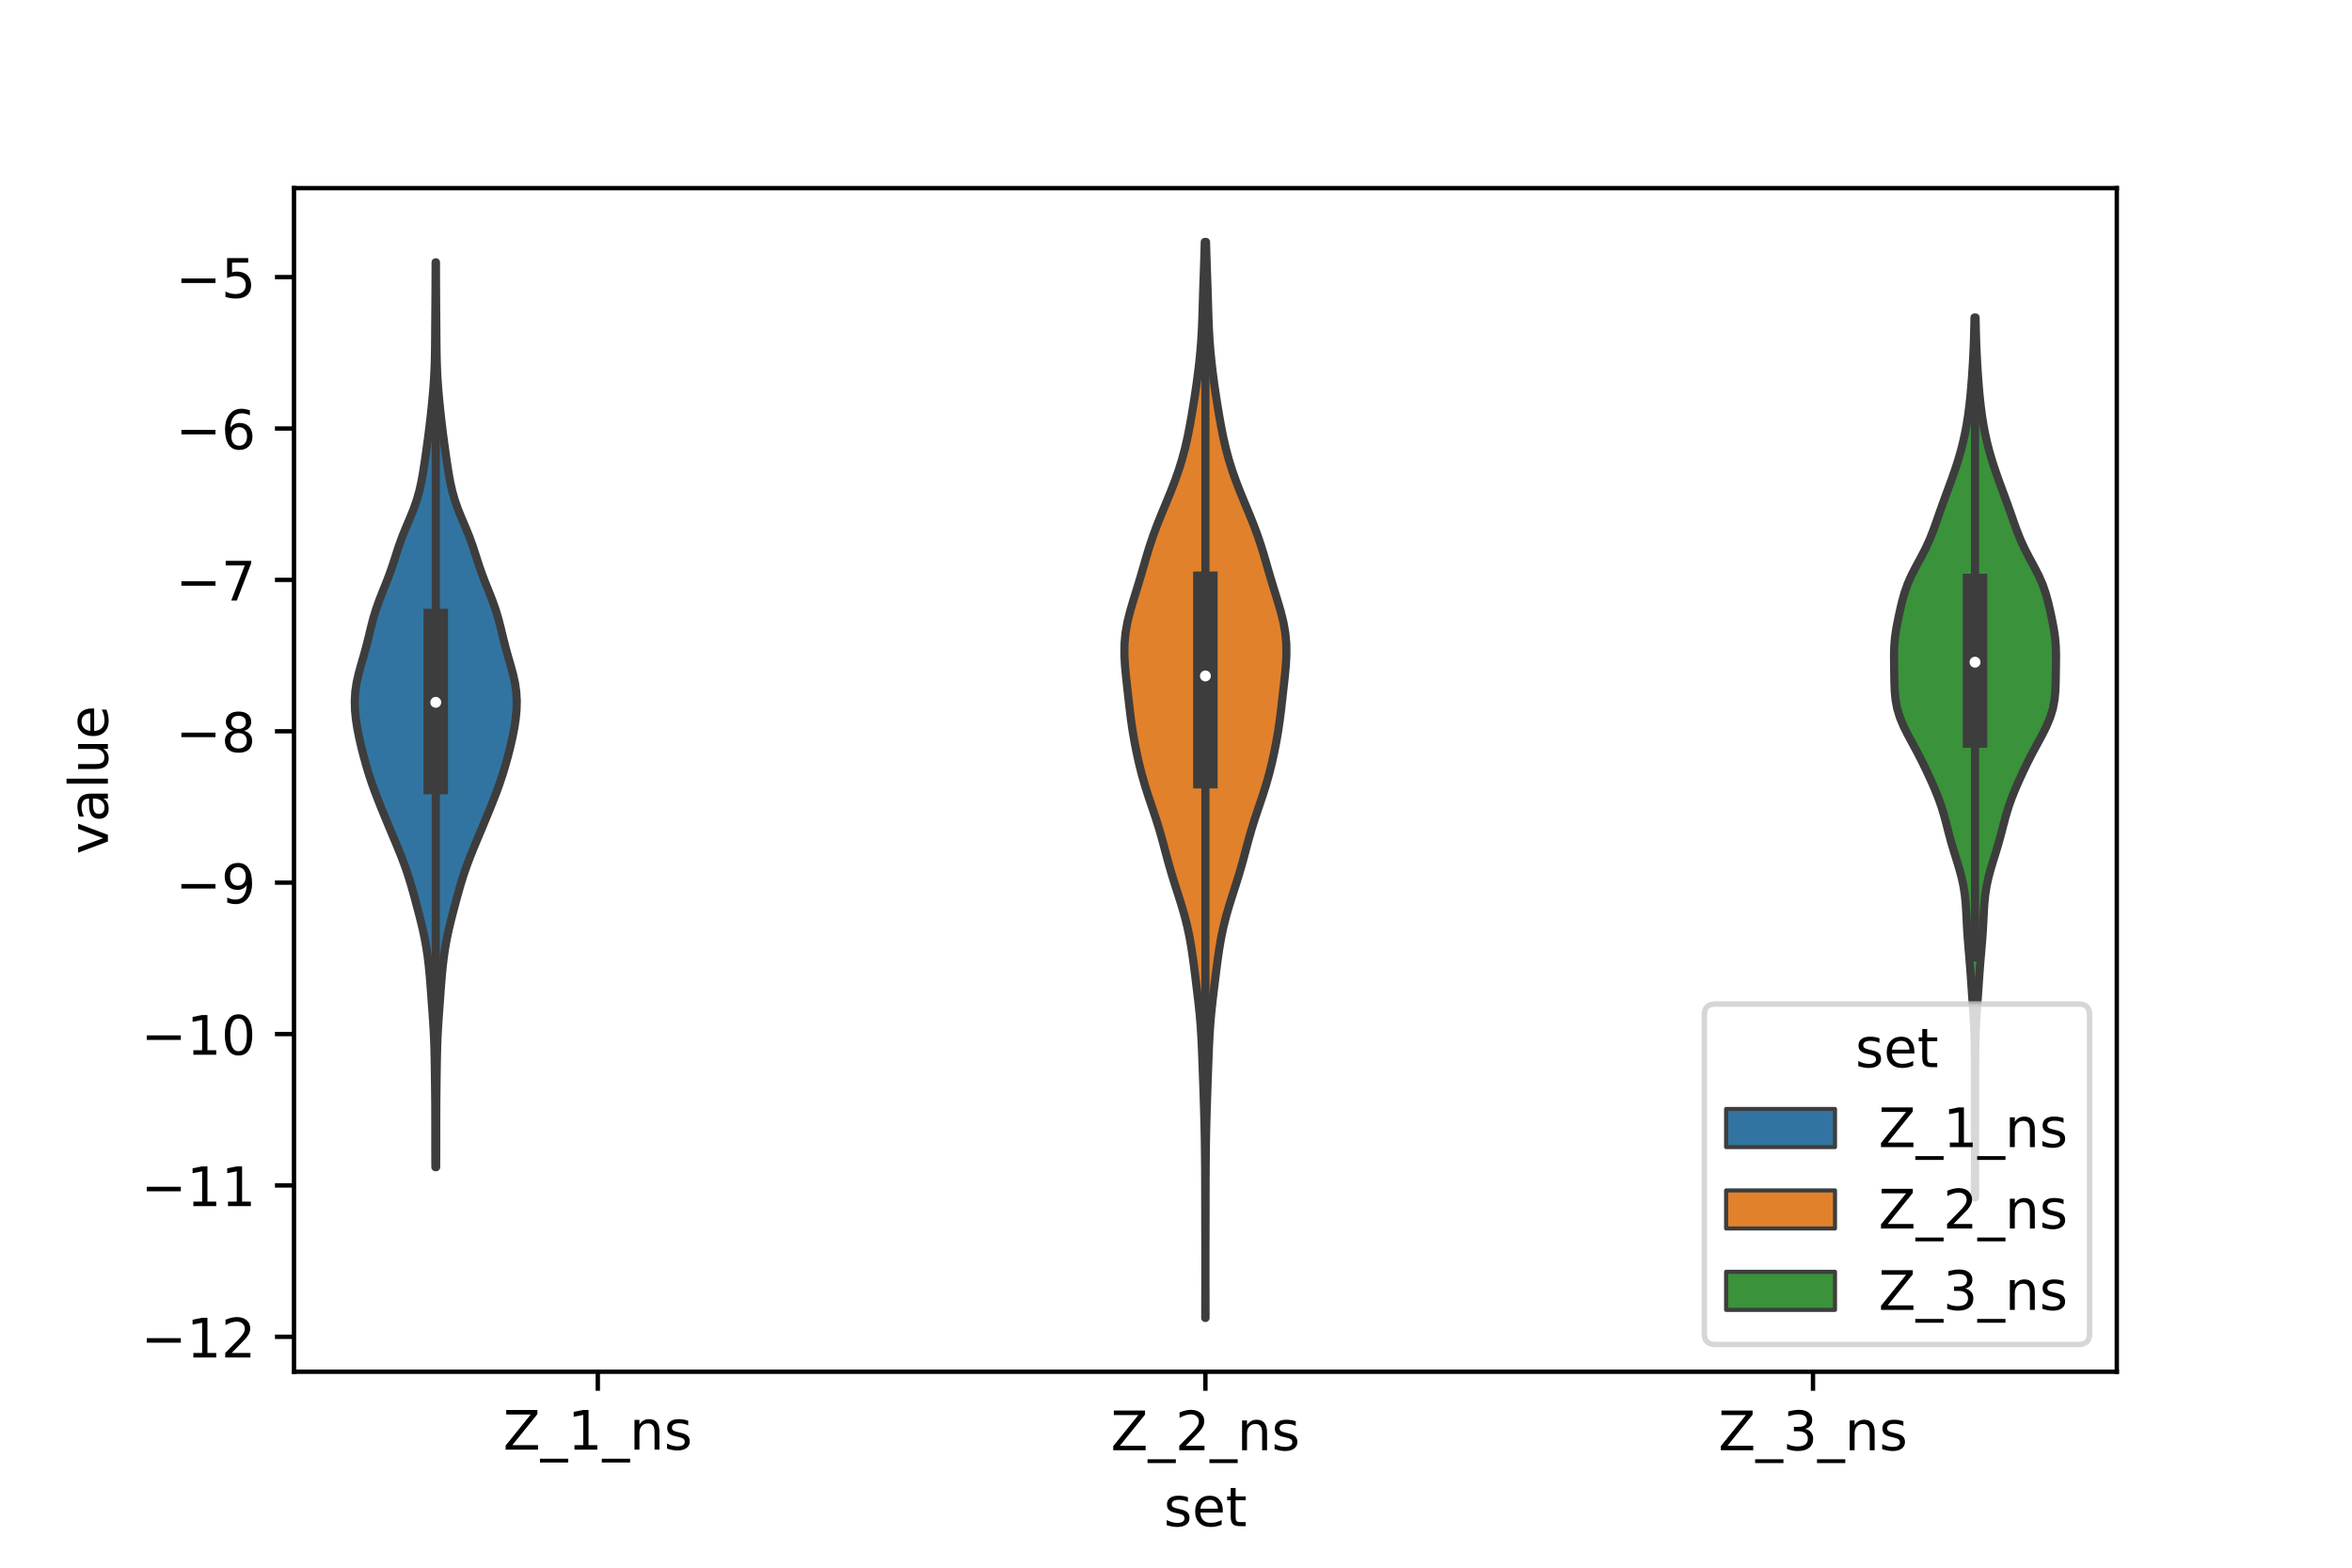 <?xml version="1.0" encoding="utf-8" standalone="no"?>
<!DOCTYPE svg PUBLIC "-//W3C//DTD SVG 1.1//EN"
  "http://www.w3.org/Graphics/SVG/1.1/DTD/svg11.dtd">
<!-- Created with matplotlib (https://matplotlib.org/) -->
<svg height="288pt" version="1.1" viewBox="0 0 432 288" width="432pt" xmlns="http://www.w3.org/2000/svg" xmlns:xlink="http://www.w3.org/1999/xlink">
 <defs>
  <style type="text/css">*{stroke-linecap:butt;stroke-linejoin:round;}</style>
 </defs>
 <g id="figure_1">
  <g id="patch_1">
   <path d="M 0 288 
L 432 288 
L 432 0 
L 0 0 
z
" style="fill:#ffffff;"/>
  </g>
  <g id="axes_1">
   <g id="patch_2">
    <path d="M 54 252 
L 388.8 252 
L 388.8 34.56 
L 54 34.56 
z
" style="fill:#ffffff;"/>
   </g>
   <g id="PolyCollection_1">
    <defs>
     <path d="M 80.108 -73.578 
L 79.972 -73.578 
L 79.962 -75.257 
L 79.957 -76.936 
L 79.955 -78.615 
L 79.955 -80.294 
L 79.953 -81.974 
L 79.95 -83.653 
L 79.942 -85.332 
L 79.927 -87.011 
L 79.908 -88.69 
L 79.885 -90.369 
L 79.86 -92.048 
L 79.831 -93.727 
L 79.791 -95.407 
L 79.732 -97.086 
L 79.65 -98.765 
L 79.546 -100.444 
L 79.428 -102.123 
L 79.306 -103.802 
L 79.185 -105.481 
L 79.06 -107.16 
L 78.923 -108.84 
L 78.76 -110.519 
L 78.56 -112.198 
L 78.313 -113.877 
L 78.012 -115.556 
L 77.656 -117.235 
L 77.254 -118.914 
L 76.822 -120.594 
L 76.377 -122.273 
L 75.92 -123.952 
L 75.44 -125.631 
L 74.918 -127.31 
L 74.341 -128.989 
L 73.707 -130.668 
L 73.029 -132.347 
L 72.328 -134.027 
L 71.622 -135.706 
L 70.923 -137.385 
L 70.233 -139.064 
L 69.558 -140.743 
L 68.908 -142.422 
L 68.299 -144.101 
L 67.743 -145.781 
L 67.236 -147.46 
L 66.773 -149.139 
L 66.346 -150.818 
L 65.961 -152.497 
L 65.631 -154.176 
L 65.372 -155.855 
L 65.207 -157.534 
L 65.16 -159.214 
L 65.254 -160.893 
L 65.498 -162.572 
L 65.875 -164.251 
L 66.338 -165.93 
L 66.825 -167.609 
L 67.286 -169.288 
L 67.706 -170.967 
L 68.109 -172.647 
L 68.543 -174.326 
L 69.049 -176.005 
L 69.642 -177.684 
L 70.3 -179.363 
L 70.977 -181.042 
L 71.617 -182.721 
L 72.195 -184.401 
L 72.731 -186.08 
L 73.278 -187.759 
L 73.89 -189.438 
L 74.574 -191.117 
L 75.289 -192.796 
L 75.969 -194.475 
L 76.556 -196.154 
L 77.031 -197.834 
L 77.402 -199.513 
L 77.703 -201.192 
L 77.963 -202.871 
L 78.206 -204.55 
L 78.44 -206.229 
L 78.664 -207.908 
L 78.876 -209.588 
L 79.072 -211.267 
L 79.254 -212.946 
L 79.42 -214.625 
L 79.568 -216.304 
L 79.693 -217.983 
L 79.788 -219.662 
L 79.853 -221.341 
L 79.893 -223.021 
L 79.915 -224.7 
L 79.929 -226.379 
L 79.94 -228.058 
L 79.953 -229.737 
L 79.967 -231.416 
L 79.98 -233.095 
L 79.991 -234.774 
L 79.999 -236.454 
L 80.005 -238.133 
L 80.009 -239.812 
L 80.071 -239.812 
L 80.071 -239.812 
L 80.075 -238.133 
L 80.081 -236.454 
L 80.089 -234.774 
L 80.1 -233.095 
L 80.113 -231.416 
L 80.127 -229.737 
L 80.14 -228.058 
L 80.151 -226.379 
L 80.165 -224.7 
L 80.187 -223.021 
L 80.227 -221.341 
L 80.292 -219.662 
L 80.387 -217.983 
L 80.512 -216.304 
L 80.66 -214.625 
L 80.826 -212.946 
L 81.008 -211.267 
L 81.204 -209.588 
L 81.416 -207.908 
L 81.64 -206.229 
L 81.874 -204.55 
L 82.117 -202.871 
L 82.377 -201.192 
L 82.678 -199.513 
L 83.049 -197.834 
L 83.524 -196.154 
L 84.111 -194.475 
L 84.791 -192.796 
L 85.506 -191.117 
L 86.19 -189.438 
L 86.802 -187.759 
L 87.349 -186.08 
L 87.885 -184.401 
L 88.463 -182.721 
L 89.103 -181.042 
L 89.78 -179.363 
L 90.438 -177.684 
L 91.031 -176.005 
L 91.537 -174.326 
L 91.971 -172.647 
L 92.374 -170.967 
L 92.794 -169.288 
L 93.255 -167.609 
L 93.742 -165.93 
L 94.205 -164.251 
L 94.582 -162.572 
L 94.826 -160.893 
L 94.92 -159.214 
L 94.873 -157.534 
L 94.708 -155.855 
L 94.449 -154.176 
L 94.119 -152.497 
L 93.734 -150.818 
L 93.307 -149.139 
L 92.844 -147.46 
L 92.337 -145.781 
L 91.781 -144.101 
L 91.172 -142.422 
L 90.522 -140.743 
L 89.847 -139.064 
L 89.157 -137.385 
L 88.458 -135.706 
L 87.752 -134.027 
L 87.051 -132.347 
L 86.373 -130.668 
L 85.739 -128.989 
L 85.162 -127.31 
L 84.64 -125.631 
L 84.16 -123.952 
L 83.703 -122.273 
L 83.258 -120.594 
L 82.826 -118.914 
L 82.424 -117.235 
L 82.068 -115.556 
L 81.767 -113.877 
L 81.52 -112.198 
L 81.32 -110.519 
L 81.157 -108.84 
L 81.02 -107.16 
L 80.895 -105.481 
L 80.774 -103.802 
L 80.652 -102.123 
L 80.534 -100.444 
L 80.43 -98.765 
L 80.348 -97.086 
L 80.289 -95.407 
L 80.249 -93.727 
L 80.22 -92.048 
L 80.195 -90.369 
L 80.172 -88.69 
L 80.153 -87.011 
L 80.138 -85.332 
L 80.13 -83.653 
L 80.127 -81.974 
L 80.125 -80.294 
L 80.125 -78.615 
L 80.123 -76.936 
L 80.118 -75.257 
L 80.108 -73.578 
z
" id="m7e7b534408" style="stroke:#3d3d3d;stroke-width:1.5;"/>
    </defs>
    <g clip-path="url(#pce9da76fb9)">
     <use style="fill:#3274a1;stroke:#3d3d3d;stroke-width:1.5;" x="0" xlink:href="#m7e7b534408" y="288"/>
    </g>
   </g>
   <g id="PolyCollection_2">
    <defs>
     <path d="M 221.425 -45.884 
L 221.375 -45.884 
L 221.377 -47.88 
L 221.381 -49.877 
L 221.386 -51.874 
L 221.39 -53.87 
L 221.391 -55.867 
L 221.389 -57.864 
L 221.385 -59.86 
L 221.379 -61.857 
L 221.375 -63.854 
L 221.371 -65.851 
L 221.369 -67.847 
L 221.366 -69.844 
L 221.36 -71.841 
L 221.348 -73.837 
L 221.33 -75.834 
L 221.305 -77.831 
L 221.27 -79.827 
L 221.224 -81.824 
L 221.169 -83.821 
L 221.106 -85.818 
L 221.039 -87.814 
L 220.969 -89.811 
L 220.897 -91.808 
L 220.822 -93.804 
L 220.74 -95.801 
L 220.64 -97.798 
L 220.508 -99.794 
L 220.336 -101.791 
L 220.125 -103.788 
L 219.889 -105.784 
L 219.643 -107.781 
L 219.394 -109.778 
L 219.135 -111.775 
L 218.845 -113.771 
L 218.5 -115.768 
L 218.079 -117.765 
L 217.574 -119.761 
L 216.994 -121.758 
L 216.365 -123.755 
L 215.724 -125.751 
L 215.108 -127.748 
L 214.538 -129.745 
L 214.004 -131.741 
L 213.471 -133.738 
L 212.899 -135.735 
L 212.27 -137.732 
L 211.598 -139.728 
L 210.923 -141.725 
L 210.289 -143.722 
L 209.72 -145.718 
L 209.218 -147.715 
L 208.774 -149.712 
L 208.379 -151.708 
L 208.036 -153.705 
L 207.743 -155.702 
L 207.492 -157.699 
L 207.264 -159.695 
L 207.04 -161.692 
L 206.82 -163.689 
L 206.631 -165.685 
L 206.52 -167.682 
L 206.537 -169.679 
L 206.719 -171.675 
L 207.07 -173.672 
L 207.567 -175.669 
L 208.154 -177.665 
L 208.773 -179.662 
L 209.379 -181.659 
L 209.962 -183.656 
L 210.54 -185.652 
L 211.149 -187.649 
L 211.82 -189.646 
L 212.564 -191.642 
L 213.368 -193.639 
L 214.198 -195.636 
L 215.017 -197.632 
L 215.79 -199.629 
L 216.494 -201.626 
L 217.115 -203.622 
L 217.651 -205.619 
L 218.11 -207.616 
L 218.507 -209.613 
L 218.863 -211.609 
L 219.193 -213.606 
L 219.503 -215.603 
L 219.793 -217.599 
L 220.058 -219.596 
L 220.292 -221.593 
L 220.489 -223.589 
L 220.644 -225.586 
L 220.758 -227.583 
L 220.84 -229.58 
L 220.903 -231.576 
L 220.962 -233.573 
L 221.026 -235.57 
L 221.096 -237.566 
L 221.166 -239.563 
L 221.23 -241.56 
L 221.285 -243.556 
L 221.515 -243.556 
L 221.515 -243.556 
L 221.57 -241.56 
L 221.634 -239.563 
L 221.704 -237.566 
L 221.774 -235.57 
L 221.838 -233.573 
L 221.897 -231.576 
L 221.96 -229.58 
L 222.042 -227.583 
L 222.156 -225.586 
L 222.311 -223.589 
L 222.508 -221.593 
L 222.742 -219.596 
L 223.007 -217.599 
L 223.297 -215.603 
L 223.607 -213.606 
L 223.937 -211.609 
L 224.293 -209.613 
L 224.69 -207.616 
L 225.149 -205.619 
L 225.685 -203.622 
L 226.306 -201.626 
L 227.01 -199.629 
L 227.783 -197.632 
L 228.602 -195.636 
L 229.432 -193.639 
L 230.236 -191.642 
L 230.98 -189.646 
L 231.651 -187.649 
L 232.26 -185.652 
L 232.838 -183.656 
L 233.421 -181.659 
L 234.027 -179.662 
L 234.646 -177.665 
L 235.233 -175.669 
L 235.73 -173.672 
L 236.081 -171.675 
L 236.263 -169.679 
L 236.28 -167.682 
L 236.169 -165.685 
L 235.98 -163.689 
L 235.76 -161.692 
L 235.536 -159.695 
L 235.308 -157.699 
L 235.057 -155.702 
L 234.764 -153.705 
L 234.421 -151.708 
L 234.026 -149.712 
L 233.582 -147.715 
L 233.08 -145.718 
L 232.511 -143.722 
L 231.877 -141.725 
L 231.202 -139.728 
L 230.53 -137.732 
L 229.901 -135.735 
L 229.329 -133.738 
L 228.796 -131.741 
L 228.262 -129.745 
L 227.692 -127.748 
L 227.076 -125.751 
L 226.435 -123.755 
L 225.806 -121.758 
L 225.226 -119.761 
L 224.721 -117.765 
L 224.3 -115.768 
L 223.955 -113.771 
L 223.665 -111.775 
L 223.406 -109.778 
L 223.157 -107.781 
L 222.911 -105.784 
L 222.675 -103.788 
L 222.464 -101.791 
L 222.292 -99.794 
L 222.16 -97.798 
L 222.06 -95.801 
L 221.978 -93.804 
L 221.903 -91.808 
L 221.831 -89.811 
L 221.761 -87.814 
L 221.694 -85.818 
L 221.631 -83.821 
L 221.576 -81.824 
L 221.53 -79.827 
L 221.495 -77.831 
L 221.47 -75.834 
L 221.452 -73.837 
L 221.44 -71.841 
L 221.434 -69.844 
L 221.431 -67.847 
L 221.429 -65.851 
L 221.425 -63.854 
L 221.421 -61.857 
L 221.415 -59.86 
L 221.411 -57.864 
L 221.409 -55.867 
L 221.41 -53.87 
L 221.414 -51.874 
L 221.419 -49.877 
L 221.423 -47.88 
L 221.425 -45.884 
z
" id="m6a7b4be0da" style="stroke:#3d3d3d;stroke-width:1.5;"/>
    </defs>
    <g clip-path="url(#pce9da76fb9)">
     <use style="fill:#e1812c;stroke:#3d3d3d;stroke-width:1.5;" x="0" xlink:href="#m6a7b4be0da" y="288"/>
    </g>
   </g>
   <g id="PolyCollection_3">
    <defs>
     <path d="M 362.785 -68.017 
L 362.735 -68.017 
L 362.737 -69.65 
L 362.742 -71.283 
L 362.747 -72.916 
L 362.751 -74.549 
L 362.752 -76.182 
L 362.751 -77.814 
L 362.747 -79.447 
L 362.741 -81.08 
L 362.736 -82.713 
L 362.733 -84.346 
L 362.731 -85.979 
L 362.731 -87.612 
L 362.731 -89.245 
L 362.73 -90.878 
L 362.727 -92.51 
L 362.72 -94.143 
L 362.705 -95.776 
L 362.673 -97.409 
L 362.617 -99.042 
L 362.533 -100.675 
L 362.427 -102.308 
L 362.31 -103.941 
L 362.193 -105.574 
L 362.081 -107.206 
L 361.969 -108.839 
L 361.848 -110.472 
L 361.714 -112.105 
L 361.574 -113.738 
L 361.44 -115.371 
L 361.326 -117.004 
L 361.236 -118.637 
L 361.156 -120.27 
L 361.055 -121.902 
L 360.896 -123.535 
L 360.647 -125.168 
L 360.296 -126.801 
L 359.856 -128.434 
L 359.359 -130.067 
L 358.851 -131.7 
L 358.369 -133.333 
L 357.927 -134.966 
L 357.508 -136.598 
L 357.07 -138.231 
L 356.571 -139.864 
L 355.988 -141.497 
L 355.327 -143.13 
L 354.61 -144.763 
L 353.855 -146.396 
L 353.064 -148.029 
L 352.228 -149.662 
L 351.349 -151.294 
L 350.466 -152.927 
L 349.647 -154.56 
L 348.964 -156.193 
L 348.467 -157.826 
L 348.16 -159.459 
L 348.007 -161.092 
L 347.946 -162.725 
L 347.919 -164.358 
L 347.894 -165.99 
L 347.88 -167.623 
L 347.922 -169.256 
L 348.06 -170.889 
L 348.3 -172.522 
L 348.613 -174.155 
L 348.963 -175.788 
L 349.345 -177.421 
L 349.797 -179.054 
L 350.369 -180.686 
L 351.091 -182.319 
L 351.933 -183.952 
L 352.82 -185.585 
L 353.664 -187.218 
L 354.413 -188.851 
L 355.063 -190.484 
L 355.651 -192.117 
L 356.221 -193.75 
L 356.801 -195.382 
L 357.397 -197.015 
L 358.001 -198.648 
L 358.594 -200.281 
L 359.159 -201.914 
L 359.682 -203.547 
L 360.154 -205.18 
L 360.571 -206.813 
L 360.932 -208.446 
L 361.237 -210.078 
L 361.493 -211.711 
L 361.705 -213.344 
L 361.883 -214.977 
L 362.035 -216.61 
L 362.165 -218.243 
L 362.279 -219.876 
L 362.378 -221.509 
L 362.463 -223.142 
L 362.532 -224.774 
L 362.586 -226.407 
L 362.628 -228.04 
L 362.661 -229.673 
L 362.859 -229.673 
L 362.859 -229.673 
L 362.892 -228.04 
L 362.934 -226.407 
L 362.988 -224.774 
L 363.057 -223.142 
L 363.142 -221.509 
L 363.241 -219.876 
L 363.355 -218.243 
L 363.485 -216.61 
L 363.637 -214.977 
L 363.815 -213.344 
L 364.027 -211.711 
L 364.283 -210.078 
L 364.588 -208.446 
L 364.949 -206.813 
L 365.366 -205.18 
L 365.838 -203.547 
L 366.361 -201.914 
L 366.926 -200.281 
L 367.519 -198.648 
L 368.123 -197.015 
L 368.719 -195.382 
L 369.299 -193.75 
L 369.869 -192.117 
L 370.457 -190.484 
L 371.107 -188.851 
L 371.856 -187.218 
L 372.7 -185.585 
L 373.587 -183.952 
L 374.429 -182.319 
L 375.151 -180.686 
L 375.723 -179.054 
L 376.175 -177.421 
L 376.557 -175.788 
L 376.907 -174.155 
L 377.22 -172.522 
L 377.46 -170.889 
L 377.598 -169.256 
L 377.64 -167.623 
L 377.626 -165.99 
L 377.601 -164.358 
L 377.574 -162.725 
L 377.513 -161.092 
L 377.36 -159.459 
L 377.053 -157.826 
L 376.556 -156.193 
L 375.873 -154.56 
L 375.054 -152.927 
L 374.171 -151.294 
L 373.292 -149.662 
L 372.456 -148.029 
L 371.665 -146.396 
L 370.91 -144.763 
L 370.193 -143.13 
L 369.532 -141.497 
L 368.949 -139.864 
L 368.45 -138.231 
L 368.012 -136.598 
L 367.593 -134.966 
L 367.151 -133.333 
L 366.669 -131.7 
L 366.161 -130.067 
L 365.664 -128.434 
L 365.224 -126.801 
L 364.873 -125.168 
L 364.624 -123.535 
L 364.465 -121.902 
L 364.364 -120.27 
L 364.284 -118.637 
L 364.194 -117.004 
L 364.08 -115.371 
L 363.946 -113.738 
L 363.806 -112.105 
L 363.672 -110.472 
L 363.551 -108.839 
L 363.439 -107.206 
L 363.327 -105.574 
L 363.21 -103.941 
L 363.093 -102.308 
L 362.987 -100.675 
L 362.903 -99.042 
L 362.847 -97.409 
L 362.815 -95.776 
L 362.8 -94.143 
L 362.793 -92.51 
L 362.79 -90.878 
L 362.789 -89.245 
L 362.789 -87.612 
L 362.789 -85.979 
L 362.787 -84.346 
L 362.784 -82.713 
L 362.779 -81.08 
L 362.773 -79.447 
L 362.769 -77.814 
L 362.768 -76.182 
L 362.769 -74.549 
L 362.773 -72.916 
L 362.778 -71.283 
L 362.783 -69.65 
L 362.785 -68.017 
z
" id="ma0fbad5ade" style="stroke:#3d3d3d;stroke-width:1.5;"/>
    </defs>
    <g clip-path="url(#pce9da76fb9)">
     <use style="fill:#3a923a;stroke:#3d3d3d;stroke-width:1.5;" x="0" xlink:href="#ma0fbad5ade" y="288"/>
    </g>
   </g>
   <g id="patch_3">
    <path clip-path="url(#pce9da76fb9)" d="M 109.8 -88.144 
L 109.8 -88.144 
L 109.8 -88.144 
L 109.8 -88.144 
z
" style="fill:#3274a1;stroke:#3d3d3d;stroke-linejoin:miter;stroke-width:0.75;"/>
   </g>
   <g id="patch_4">
    <path clip-path="url(#pce9da76fb9)" d="M 109.8 -88.144 
L 109.8 -88.144 
L 109.8 -88.144 
L 109.8 -88.144 
z
" style="fill:#e1812c;stroke:#3d3d3d;stroke-linejoin:miter;stroke-width:0.75;"/>
   </g>
   <g id="patch_5">
    <path clip-path="url(#pce9da76fb9)" d="M 109.8 -88.144 
L 109.8 -88.144 
L 109.8 -88.144 
L 109.8 -88.144 
z
" style="fill:#3a923a;stroke:#3d3d3d;stroke-linejoin:miter;stroke-width:0.75;"/>
   </g>
   <g id="matplotlib.axis_1">
    <g id="xtick_1">
     <g id="line2d_1">
      <defs>
       <path d="M 0 0 
L 0 3.5 
" id="m4c7d063237" style="stroke:#000000;stroke-width:0.8;"/>
      </defs>
      <g>
       <use style="stroke:#000000;stroke-width:0.8;" x="109.8" xlink:href="#m4c7d063237" y="252"/>
      </g>
     </g>
     <g id="text_1">
      <!-- Z_1_ns -->
      <g transform="translate(92.42 266.32)scale(0.1 -0.1)">
       <defs>
        <path d="M 5.609 72.906 
L 62.891 72.906 
L 62.891 65.375 
L 16.797 8.297 
L 64.016 8.297 
L 64.016 0 
L 4.5 0 
L 4.5 7.516 
L 50.594 64.594 
L 5.609 64.594 
z
" id="DejaVuSans-90"/>
        <path d="M 50.984 -16.609 
L 50.984 -23.578 
L -0.984 -23.578 
L -0.984 -16.609 
z
" id="DejaVuSans-95"/>
        <path d="M 12.406 8.297 
L 28.516 8.297 
L 28.516 63.922 
L 10.984 60.406 
L 10.984 69.391 
L 28.422 72.906 
L 38.281 72.906 
L 38.281 8.297 
L 54.391 8.297 
L 54.391 0 
L 12.406 0 
z
" id="DejaVuSans-49"/>
        <path d="M 54.891 33.016 
L 54.891 0 
L 45.906 0 
L 45.906 32.719 
Q 45.906 40.484 42.875 44.328 
Q 39.844 48.188 33.797 48.188 
Q 26.516 48.188 22.312 43.547 
Q 18.109 38.922 18.109 30.906 
L 18.109 0 
L 9.078 0 
L 9.078 54.688 
L 18.109 54.688 
L 18.109 46.188 
Q 21.344 51.125 25.703 53.562 
Q 30.078 56 35.797 56 
Q 45.219 56 50.047 50.172 
Q 54.891 44.344 54.891 33.016 
z
" id="DejaVuSans-110"/>
        <path d="M 44.281 53.078 
L 44.281 44.578 
Q 40.484 46.531 36.375 47.5 
Q 32.281 48.484 27.875 48.484 
Q 21.188 48.484 17.844 46.438 
Q 14.5 44.391 14.5 40.281 
Q 14.5 37.156 16.891 35.375 
Q 19.281 33.594 26.516 31.984 
L 29.594 31.297 
Q 39.156 29.25 43.188 25.516 
Q 47.219 21.781 47.219 15.094 
Q 47.219 7.469 41.188 3.016 
Q 35.156 -1.422 24.609 -1.422 
Q 20.219 -1.422 15.453 -0.562 
Q 10.688 0.297 5.422 2 
L 5.422 11.281 
Q 10.406 8.688 15.234 7.391 
Q 20.062 6.109 24.812 6.109 
Q 31.156 6.109 34.562 8.281 
Q 37.984 10.453 37.984 14.406 
Q 37.984 18.062 35.516 20.016 
Q 33.062 21.969 24.703 23.781 
L 21.578 24.516 
Q 13.234 26.266 9.516 29.906 
Q 5.812 33.547 5.812 39.891 
Q 5.812 47.609 11.281 51.797 
Q 16.75 56 26.812 56 
Q 31.781 56 36.172 55.266 
Q 40.578 54.547 44.281 53.078 
z
" id="DejaVuSans-115"/>
       </defs>
       <use xlink:href="#DejaVuSans-90"/>
       <use x="68.506" xlink:href="#DejaVuSans-95"/>
       <use x="118.506" xlink:href="#DejaVuSans-49"/>
       <use x="182.129" xlink:href="#DejaVuSans-95"/>
       <use x="232.129" xlink:href="#DejaVuSans-110"/>
       <use x="295.508" xlink:href="#DejaVuSans-115"/>
      </g>
     </g>
    </g>
    <g id="xtick_2">
     <g id="line2d_2">
      <g>
       <use style="stroke:#000000;stroke-width:0.8;" x="221.4" xlink:href="#m4c7d063237" y="252"/>
      </g>
     </g>
     <g id="text_2">
      <!-- Z_2_ns -->
      <g transform="translate(204.02 266.422)scale(0.1 -0.1)">
       <defs>
        <path d="M 19.188 8.297 
L 53.609 8.297 
L 53.609 0 
L 7.328 0 
L 7.328 8.297 
Q 12.938 14.109 22.625 23.891 
Q 32.328 33.688 34.812 36.531 
Q 39.547 41.844 41.422 45.531 
Q 43.312 49.219 43.312 52.781 
Q 43.312 58.594 39.234 62.25 
Q 35.156 65.922 28.609 65.922 
Q 23.969 65.922 18.812 64.312 
Q 13.672 62.703 7.812 59.422 
L 7.812 69.391 
Q 13.766 71.781 18.938 73 
Q 24.125 74.219 28.422 74.219 
Q 39.75 74.219 46.484 68.547 
Q 53.219 62.891 53.219 53.422 
Q 53.219 48.922 51.531 44.891 
Q 49.859 40.875 45.406 35.406 
Q 44.188 33.984 37.641 27.219 
Q 31.109 20.453 19.188 8.297 
z
" id="DejaVuSans-50"/>
       </defs>
       <use xlink:href="#DejaVuSans-90"/>
       <use x="68.506" xlink:href="#DejaVuSans-95"/>
       <use x="118.506" xlink:href="#DejaVuSans-50"/>
       <use x="182.129" xlink:href="#DejaVuSans-95"/>
       <use x="232.129" xlink:href="#DejaVuSans-110"/>
       <use x="295.508" xlink:href="#DejaVuSans-115"/>
      </g>
     </g>
    </g>
    <g id="xtick_3">
     <g id="line2d_3">
      <g>
       <use style="stroke:#000000;stroke-width:0.8;" x="333" xlink:href="#m4c7d063237" y="252"/>
      </g>
     </g>
     <g id="text_3">
      <!-- Z_3_ns -->
      <g transform="translate(315.62 266.422)scale(0.1 -0.1)">
       <defs>
        <path d="M 40.578 39.312 
Q 47.656 37.797 51.625 33 
Q 55.609 28.219 55.609 21.188 
Q 55.609 10.406 48.188 4.484 
Q 40.766 -1.422 27.094 -1.422 
Q 22.516 -1.422 17.656 -0.516 
Q 12.797 0.391 7.625 2.203 
L 7.625 11.719 
Q 11.719 9.328 16.594 8.109 
Q 21.484 6.891 26.812 6.891 
Q 36.078 6.891 40.938 10.547 
Q 45.797 14.203 45.797 21.188 
Q 45.797 27.641 41.281 31.266 
Q 36.766 34.906 28.719 34.906 
L 20.219 34.906 
L 20.219 43.016 
L 29.109 43.016 
Q 36.375 43.016 40.234 45.922 
Q 44.094 48.828 44.094 54.297 
Q 44.094 59.906 40.109 62.906 
Q 36.141 65.922 28.719 65.922 
Q 24.656 65.922 20.016 65.031 
Q 15.375 64.156 9.812 62.312 
L 9.812 71.094 
Q 15.438 72.656 20.344 73.438 
Q 25.25 74.219 29.594 74.219 
Q 40.828 74.219 47.359 69.109 
Q 53.906 64.016 53.906 55.328 
Q 53.906 49.266 50.438 45.094 
Q 46.969 40.922 40.578 39.312 
z
" id="DejaVuSans-51"/>
       </defs>
       <use xlink:href="#DejaVuSans-90"/>
       <use x="68.506" xlink:href="#DejaVuSans-95"/>
       <use x="118.506" xlink:href="#DejaVuSans-51"/>
       <use x="182.129" xlink:href="#DejaVuSans-95"/>
       <use x="232.129" xlink:href="#DejaVuSans-110"/>
       <use x="295.508" xlink:href="#DejaVuSans-115"/>
      </g>
     </g>
    </g>
    <g id="text_4">
     <!-- set -->
     <g transform="translate(213.759 280.378)scale(0.1 -0.1)">
      <defs>
       <path d="M 56.203 29.594 
L 56.203 25.203 
L 14.891 25.203 
Q 15.484 15.922 20.484 11.062 
Q 25.484 6.203 34.422 6.203 
Q 39.594 6.203 44.453 7.469 
Q 49.312 8.734 54.109 11.281 
L 54.109 2.781 
Q 49.266 0.734 44.188 -0.344 
Q 39.109 -1.422 33.891 -1.422 
Q 20.797 -1.422 13.156 6.188 
Q 5.516 13.812 5.516 26.812 
Q 5.516 40.234 12.766 48.109 
Q 20.016 56 32.328 56 
Q 43.359 56 49.781 48.891 
Q 56.203 41.797 56.203 29.594 
z
M 47.219 32.234 
Q 47.125 39.594 43.094 43.984 
Q 39.062 48.391 32.422 48.391 
Q 24.906 48.391 20.391 44.141 
Q 15.875 39.891 15.188 32.172 
z
" id="DejaVuSans-101"/>
       <path d="M 18.312 70.219 
L 18.312 54.688 
L 36.812 54.688 
L 36.812 47.703 
L 18.312 47.703 
L 18.312 18.016 
Q 18.312 11.328 20.141 9.422 
Q 21.969 7.516 27.594 7.516 
L 36.812 7.516 
L 36.812 0 
L 27.594 0 
Q 17.188 0 13.234 3.875 
Q 9.281 7.766 9.281 18.016 
L 9.281 47.703 
L 2.688 47.703 
L 2.688 54.688 
L 9.281 54.688 
L 9.281 70.219 
z
" id="DejaVuSans-116"/>
      </defs>
      <use xlink:href="#DejaVuSans-115"/>
      <use x="52.1" xlink:href="#DejaVuSans-101"/>
      <use x="113.623" xlink:href="#DejaVuSans-116"/>
     </g>
    </g>
   </g>
   <g id="matplotlib.axis_2">
    <g id="ytick_1">
     <g id="line2d_4">
      <defs>
       <path d="M 0 0 
L -3.5 0 
" id="m3d9c5044e8" style="stroke:#000000;stroke-width:0.8;"/>
      </defs>
      <g>
       <use style="stroke:#000000;stroke-width:0.8;" x="54" xlink:href="#m3d9c5044e8" y="245.585"/>
      </g>
     </g>
     <g id="text_5">
      <!-- −12 -->
      <g transform="translate(25.895 249.384)scale(0.1 -0.1)">
       <defs>
        <path d="M 10.594 35.5 
L 73.188 35.5 
L 73.188 27.203 
L 10.594 27.203 
z
" id="DejaVuSans-8722"/>
       </defs>
       <use xlink:href="#DejaVuSans-8722"/>
       <use x="83.789" xlink:href="#DejaVuSans-49"/>
       <use x="147.412" xlink:href="#DejaVuSans-50"/>
      </g>
     </g>
    </g>
    <g id="ytick_2">
     <g id="line2d_5">
      <g>
       <use style="stroke:#000000;stroke-width:0.8;" x="54" xlink:href="#m3d9c5044e8" y="217.774"/>
      </g>
     </g>
     <g id="text_6">
      <!-- −11 -->
      <g transform="translate(25.895 221.573)scale(0.1 -0.1)">
       <use xlink:href="#DejaVuSans-8722"/>
       <use x="83.789" xlink:href="#DejaVuSans-49"/>
       <use x="147.412" xlink:href="#DejaVuSans-49"/>
      </g>
     </g>
    </g>
    <g id="ytick_3">
     <g id="line2d_6">
      <g>
       <use style="stroke:#000000;stroke-width:0.8;" x="54" xlink:href="#m3d9c5044e8" y="189.963"/>
      </g>
     </g>
     <g id="text_7">
      <!-- −10 -->
      <g transform="translate(25.895 193.762)scale(0.1 -0.1)">
       <defs>
        <path d="M 31.781 66.406 
Q 24.172 66.406 20.328 58.906 
Q 16.5 51.422 16.5 36.375 
Q 16.5 21.391 20.328 13.891 
Q 24.172 6.391 31.781 6.391 
Q 39.453 6.391 43.281 13.891 
Q 47.125 21.391 47.125 36.375 
Q 47.125 51.422 43.281 58.906 
Q 39.453 66.406 31.781 66.406 
z
M 31.781 74.219 
Q 44.047 74.219 50.516 64.516 
Q 56.984 54.828 56.984 36.375 
Q 56.984 17.969 50.516 8.266 
Q 44.047 -1.422 31.781 -1.422 
Q 19.531 -1.422 13.062 8.266 
Q 6.594 17.969 6.594 36.375 
Q 6.594 54.828 13.062 64.516 
Q 19.531 74.219 31.781 74.219 
z
" id="DejaVuSans-48"/>
       </defs>
       <use xlink:href="#DejaVuSans-8722"/>
       <use x="83.789" xlink:href="#DejaVuSans-49"/>
       <use x="147.412" xlink:href="#DejaVuSans-48"/>
      </g>
     </g>
    </g>
    <g id="ytick_4">
     <g id="line2d_7">
      <g>
       <use style="stroke:#000000;stroke-width:0.8;" x="54" xlink:href="#m3d9c5044e8" y="162.152"/>
      </g>
     </g>
     <g id="text_8">
      <!-- −9 -->
      <g transform="translate(32.258 165.952)scale(0.1 -0.1)">
       <defs>
        <path d="M 10.984 1.516 
L 10.984 10.5 
Q 14.703 8.734 18.5 7.812 
Q 22.312 6.891 25.984 6.891 
Q 35.75 6.891 40.891 13.453 
Q 46.047 20.016 46.781 33.406 
Q 43.953 29.203 39.594 26.953 
Q 35.25 24.703 29.984 24.703 
Q 19.047 24.703 12.672 31.312 
Q 6.297 37.938 6.297 49.422 
Q 6.297 60.641 12.938 67.422 
Q 19.578 74.219 30.609 74.219 
Q 43.266 74.219 49.922 64.516 
Q 56.594 54.828 56.594 36.375 
Q 56.594 19.141 48.406 8.859 
Q 40.234 -1.422 26.422 -1.422 
Q 22.703 -1.422 18.891 -0.688 
Q 15.094 0.047 10.984 1.516 
z
M 30.609 32.422 
Q 37.25 32.422 41.125 36.953 
Q 45.016 41.5 45.016 49.422 
Q 45.016 57.281 41.125 61.844 
Q 37.25 66.406 30.609 66.406 
Q 23.969 66.406 20.094 61.844 
Q 16.219 57.281 16.219 49.422 
Q 16.219 41.5 20.094 36.953 
Q 23.969 32.422 30.609 32.422 
z
" id="DejaVuSans-57"/>
       </defs>
       <use xlink:href="#DejaVuSans-8722"/>
       <use x="83.789" xlink:href="#DejaVuSans-57"/>
      </g>
     </g>
    </g>
    <g id="ytick_5">
     <g id="line2d_8">
      <g>
       <use style="stroke:#000000;stroke-width:0.8;" x="54" xlink:href="#m3d9c5044e8" y="134.342"/>
      </g>
     </g>
     <g id="text_9">
      <!-- −8 -->
      <g transform="translate(32.258 138.141)scale(0.1 -0.1)">
       <defs>
        <path d="M 31.781 34.625 
Q 24.75 34.625 20.719 30.859 
Q 16.703 27.094 16.703 20.516 
Q 16.703 13.922 20.719 10.156 
Q 24.75 6.391 31.781 6.391 
Q 38.812 6.391 42.859 10.172 
Q 46.922 13.969 46.922 20.516 
Q 46.922 27.094 42.891 30.859 
Q 38.875 34.625 31.781 34.625 
z
M 21.922 38.812 
Q 15.578 40.375 12.031 44.719 
Q 8.5 49.078 8.5 55.328 
Q 8.5 64.062 14.719 69.141 
Q 20.953 74.219 31.781 74.219 
Q 42.672 74.219 48.875 69.141 
Q 55.078 64.062 55.078 55.328 
Q 55.078 49.078 51.531 44.719 
Q 48 40.375 41.703 38.812 
Q 48.828 37.156 52.797 32.312 
Q 56.781 27.484 56.781 20.516 
Q 56.781 9.906 50.312 4.234 
Q 43.844 -1.422 31.781 -1.422 
Q 19.734 -1.422 13.25 4.234 
Q 6.781 9.906 6.781 20.516 
Q 6.781 27.484 10.781 32.312 
Q 14.797 37.156 21.922 38.812 
z
M 18.312 54.391 
Q 18.312 48.734 21.844 45.562 
Q 25.391 42.391 31.781 42.391 
Q 38.141 42.391 41.719 45.562 
Q 45.312 48.734 45.312 54.391 
Q 45.312 60.062 41.719 63.234 
Q 38.141 66.406 31.781 66.406 
Q 25.391 66.406 21.844 63.234 
Q 18.312 60.062 18.312 54.391 
z
" id="DejaVuSans-56"/>
       </defs>
       <use xlink:href="#DejaVuSans-8722"/>
       <use x="83.789" xlink:href="#DejaVuSans-56"/>
      </g>
     </g>
    </g>
    <g id="ytick_6">
     <g id="line2d_9">
      <g>
       <use style="stroke:#000000;stroke-width:0.8;" x="54" xlink:href="#m3d9c5044e8" y="106.531"/>
      </g>
     </g>
     <g id="text_10">
      <!-- −7 -->
      <g transform="translate(32.258 110.33)scale(0.1 -0.1)">
       <defs>
        <path d="M 8.203 72.906 
L 55.078 72.906 
L 55.078 68.703 
L 28.609 0 
L 18.312 0 
L 43.219 64.594 
L 8.203 64.594 
z
" id="DejaVuSans-55"/>
       </defs>
       <use xlink:href="#DejaVuSans-8722"/>
       <use x="83.789" xlink:href="#DejaVuSans-55"/>
      </g>
     </g>
    </g>
    <g id="ytick_7">
     <g id="line2d_10">
      <g>
       <use style="stroke:#000000;stroke-width:0.8;" x="54" xlink:href="#m3d9c5044e8" y="78.72"/>
      </g>
     </g>
     <g id="text_11">
      <!-- −6 -->
      <g transform="translate(32.258 82.519)scale(0.1 -0.1)">
       <defs>
        <path d="M 33.016 40.375 
Q 26.375 40.375 22.484 35.828 
Q 18.609 31.297 18.609 23.391 
Q 18.609 15.531 22.484 10.953 
Q 26.375 6.391 33.016 6.391 
Q 39.656 6.391 43.531 10.953 
Q 47.406 15.531 47.406 23.391 
Q 47.406 31.297 43.531 35.828 
Q 39.656 40.375 33.016 40.375 
z
M 52.594 71.297 
L 52.594 62.312 
Q 48.875 64.062 45.094 64.984 
Q 41.312 65.922 37.594 65.922 
Q 27.828 65.922 22.672 59.328 
Q 17.531 52.734 16.797 39.406 
Q 19.672 43.656 24.016 45.922 
Q 28.375 48.188 33.594 48.188 
Q 44.578 48.188 50.953 41.516 
Q 57.328 34.859 57.328 23.391 
Q 57.328 12.156 50.688 5.359 
Q 44.047 -1.422 33.016 -1.422 
Q 20.359 -1.422 13.672 8.266 
Q 6.984 17.969 6.984 36.375 
Q 6.984 53.656 15.188 63.938 
Q 23.391 74.219 37.203 74.219 
Q 40.922 74.219 44.703 73.484 
Q 48.484 72.75 52.594 71.297 
z
" id="DejaVuSans-54"/>
       </defs>
       <use xlink:href="#DejaVuSans-8722"/>
       <use x="83.789" xlink:href="#DejaVuSans-54"/>
      </g>
     </g>
    </g>
    <g id="ytick_8">
     <g id="line2d_11">
      <g>
       <use style="stroke:#000000;stroke-width:0.8;" x="54" xlink:href="#m3d9c5044e8" y="50.909"/>
      </g>
     </g>
     <g id="text_12">
      <!-- −5 -->
      <g transform="translate(32.258 54.709)scale(0.1 -0.1)">
       <defs>
        <path d="M 10.797 72.906 
L 49.516 72.906 
L 49.516 64.594 
L 19.828 64.594 
L 19.828 46.734 
Q 21.969 47.469 24.109 47.828 
Q 26.266 48.188 28.422 48.188 
Q 40.625 48.188 47.75 41.5 
Q 54.891 34.812 54.891 23.391 
Q 54.891 11.625 47.562 5.094 
Q 40.234 -1.422 26.906 -1.422 
Q 22.312 -1.422 17.547 -0.641 
Q 12.797 0.141 7.719 1.703 
L 7.719 11.625 
Q 12.109 9.234 16.797 8.062 
Q 21.484 6.891 26.703 6.891 
Q 35.156 6.891 40.078 11.328 
Q 45.016 15.766 45.016 23.391 
Q 45.016 31 40.078 35.438 
Q 35.156 39.891 26.703 39.891 
Q 22.75 39.891 18.812 39.016 
Q 14.891 38.141 10.797 36.281 
z
" id="DejaVuSans-53"/>
       </defs>
       <use xlink:href="#DejaVuSans-8722"/>
       <use x="83.789" xlink:href="#DejaVuSans-53"/>
      </g>
     </g>
    </g>
    <g id="text_13">
     <!-- value -->
     <g transform="translate(19.816 156.938)rotate(-90)scale(0.1 -0.1)">
      <defs>
       <path d="M 2.984 54.688 
L 12.5 54.688 
L 29.594 8.797 
L 46.688 54.688 
L 56.203 54.688 
L 35.688 0 
L 23.484 0 
z
" id="DejaVuSans-118"/>
       <path d="M 34.281 27.484 
Q 23.391 27.484 19.188 25 
Q 14.984 22.516 14.984 16.5 
Q 14.984 11.719 18.141 8.906 
Q 21.297 6.109 26.703 6.109 
Q 34.188 6.109 38.703 11.406 
Q 43.219 16.703 43.219 25.484 
L 43.219 27.484 
z
M 52.203 31.203 
L 52.203 0 
L 43.219 0 
L 43.219 8.297 
Q 40.141 3.328 35.547 0.953 
Q 30.953 -1.422 24.312 -1.422 
Q 15.922 -1.422 10.953 3.297 
Q 6 8.016 6 15.922 
Q 6 25.141 12.172 29.828 
Q 18.359 34.516 30.609 34.516 
L 43.219 34.516 
L 43.219 35.406 
Q 43.219 41.609 39.141 45 
Q 35.062 48.391 27.688 48.391 
Q 23 48.391 18.547 47.266 
Q 14.109 46.141 10.016 43.891 
L 10.016 52.203 
Q 14.938 54.109 19.578 55.047 
Q 24.219 56 28.609 56 
Q 40.484 56 46.344 49.844 
Q 52.203 43.703 52.203 31.203 
z
" id="DejaVuSans-97"/>
       <path d="M 9.422 75.984 
L 18.406 75.984 
L 18.406 0 
L 9.422 0 
z
" id="DejaVuSans-108"/>
       <path d="M 8.5 21.578 
L 8.5 54.688 
L 17.484 54.688 
L 17.484 21.922 
Q 17.484 14.156 20.5 10.266 
Q 23.531 6.391 29.594 6.391 
Q 36.859 6.391 41.078 11.031 
Q 45.312 15.672 45.312 23.688 
L 45.312 54.688 
L 54.297 54.688 
L 54.297 0 
L 45.312 0 
L 45.312 8.406 
Q 42.047 3.422 37.719 1 
Q 33.406 -1.422 27.688 -1.422 
Q 18.266 -1.422 13.375 4.438 
Q 8.5 10.297 8.5 21.578 
z
M 31.109 56 
z
" id="DejaVuSans-117"/>
      </defs>
      <use xlink:href="#DejaVuSans-118"/>
      <use x="59.18" xlink:href="#DejaVuSans-97"/>
      <use x="120.459" xlink:href="#DejaVuSans-108"/>
      <use x="148.242" xlink:href="#DejaVuSans-117"/>
      <use x="211.621" xlink:href="#DejaVuSans-101"/>
     </g>
    </g>
   </g>
   <g id="line2d_12">
    <path clip-path="url(#pce9da76fb9)" d="M 80.04 187.905 
L 80.04 70.311 
" style="fill:none;stroke:#3d3d3d;stroke-linecap:square;stroke-width:1.5;"/>
   </g>
   <g id="line2d_13">
    <path clip-path="url(#pce9da76fb9)" d="M 80.04 143.659 
L 80.04 114.081 
" style="fill:none;stroke:#3d3d3d;stroke-linecap:square;stroke-width:4.5;"/>
   </g>
   <g id="line2d_14">
    <path clip-path="url(#pce9da76fb9)" d="M 221.4 194.925 
L 221.4 55.016 
" style="fill:none;stroke:#3d3d3d;stroke-linecap:square;stroke-width:1.5;"/>
   </g>
   <g id="line2d_15">
    <path clip-path="url(#pce9da76fb9)" d="M 221.4 142.586 
L 221.4 107.241 
" style="fill:none;stroke:#3d3d3d;stroke-linecap:square;stroke-width:4.5;"/>
   </g>
   <g id="line2d_16">
    <path clip-path="url(#pce9da76fb9)" d="M 362.76 175.89 
L 362.76 67.058 
" style="fill:none;stroke:#3d3d3d;stroke-linecap:square;stroke-width:1.5;"/>
   </g>
   <g id="line2d_17">
    <path clip-path="url(#pce9da76fb9)" d="M 362.76 135.129 
L 362.76 107.651 
" style="fill:none;stroke:#3d3d3d;stroke-linecap:square;stroke-width:4.5;"/>
   </g>
   <g id="patch_6">
    <path d="M 54 252 
L 54 34.56 
" style="fill:none;stroke:#000000;stroke-linecap:square;stroke-linejoin:miter;stroke-width:0.8;"/>
   </g>
   <g id="patch_7">
    <path d="M 388.8 252 
L 388.8 34.56 
" style="fill:none;stroke:#000000;stroke-linecap:square;stroke-linejoin:miter;stroke-width:0.8;"/>
   </g>
   <g id="patch_8">
    <path d="M 54 252 
L 388.8 252 
" style="fill:none;stroke:#000000;stroke-linecap:square;stroke-linejoin:miter;stroke-width:0.8;"/>
   </g>
   <g id="patch_9">
    <path d="M 54 34.56 
L 388.8 34.56 
" style="fill:none;stroke:#000000;stroke-linecap:square;stroke-linejoin:miter;stroke-width:0.8;"/>
   </g>
   <g id="PathCollection_1">
    <defs>
     <path d="M 0 1.5 
C 0.398 1.5 0.779 1.342 1.061 1.061 
C 1.342 0.779 1.5 0.398 1.5 0 
C 1.5 -0.398 1.342 -0.779 1.061 -1.061 
C 0.779 -1.342 0.398 -1.5 0 -1.5 
C -0.398 -1.5 -0.779 -1.342 -1.061 -1.061 
C -1.342 -0.779 -1.5 -0.398 -1.5 0 
C -1.5 0.398 -1.342 0.779 -1.061 1.061 
C -0.779 1.342 -0.398 1.5 0 1.5 
z
" id="m4f1687cdd6" style="stroke:#3d3d3d;"/>
    </defs>
    <g clip-path="url(#pce9da76fb9)">
     <use style="fill:#ffffff;stroke:#3d3d3d;" x="80.04" xlink:href="#m4f1687cdd6" y="129.024"/>
    </g>
   </g>
   <g id="PathCollection_2">
    <g clip-path="url(#pce9da76fb9)">
     <use style="fill:#ffffff;stroke:#3d3d3d;" x="221.4" xlink:href="#m4f1687cdd6" y="124.178"/>
    </g>
   </g>
   <g id="PathCollection_3">
    <g clip-path="url(#pce9da76fb9)">
     <use style="fill:#ffffff;stroke:#3d3d3d;" x="362.76" xlink:href="#m4f1687cdd6" y="121.65"/>
    </g>
   </g>
   <g id="legend_1">
    <g id="patch_10">
     <path d="M 315.041 247 
L 381.8 247 
Q 383.8 247 383.8 245 
L 383.8 186.453 
Q 383.8 184.453 381.8 184.453 
L 315.041 184.453 
Q 313.041 184.453 313.041 186.453 
L 313.041 245 
Q 313.041 247 315.041 247 
z
" style="fill:#ffffff;opacity:0.8;stroke:#cccccc;stroke-linejoin:miter;"/>
    </g>
    <g id="text_14">
     <!-- set -->
     <g transform="translate(340.779 196.052)scale(0.1 -0.1)">
      <use xlink:href="#DejaVuSans-115"/>
      <use x="52.1" xlink:href="#DejaVuSans-101"/>
      <use x="113.623" xlink:href="#DejaVuSans-116"/>
     </g>
    </g>
    <g id="patch_11">
     <path d="M 317.041 210.73 
L 337.041 210.73 
L 337.041 203.73 
L 317.041 203.73 
z
" style="fill:#3274a1;stroke:#3d3d3d;stroke-linejoin:miter;stroke-width:0.75;"/>
    </g>
    <g id="text_15">
     <!-- Z_1_ns -->
     <g transform="translate(345.041 210.73)scale(0.1 -0.1)">
      <use xlink:href="#DejaVuSans-90"/>
      <use x="68.506" xlink:href="#DejaVuSans-95"/>
      <use x="118.506" xlink:href="#DejaVuSans-49"/>
      <use x="182.129" xlink:href="#DejaVuSans-95"/>
      <use x="232.129" xlink:href="#DejaVuSans-110"/>
      <use x="295.508" xlink:href="#DejaVuSans-115"/>
     </g>
    </g>
    <g id="patch_12">
     <path d="M 317.041 225.686 
L 337.041 225.686 
L 337.041 218.686 
L 317.041 218.686 
z
" style="fill:#e1812c;stroke:#3d3d3d;stroke-linejoin:miter;stroke-width:0.75;"/>
    </g>
    <g id="text_16">
     <!-- Z_2_ns -->
     <g transform="translate(345.041 225.686)scale(0.1 -0.1)">
      <use xlink:href="#DejaVuSans-90"/>
      <use x="68.506" xlink:href="#DejaVuSans-95"/>
      <use x="118.506" xlink:href="#DejaVuSans-50"/>
      <use x="182.129" xlink:href="#DejaVuSans-95"/>
      <use x="232.129" xlink:href="#DejaVuSans-110"/>
      <use x="295.508" xlink:href="#DejaVuSans-115"/>
     </g>
    </g>
    <g id="patch_13">
     <path d="M 317.041 240.642 
L 337.041 240.642 
L 337.041 233.642 
L 317.041 233.642 
z
" style="fill:#3a923a;stroke:#3d3d3d;stroke-linejoin:miter;stroke-width:0.75;"/>
    </g>
    <g id="text_17">
     <!-- Z_3_ns -->
     <g transform="translate(345.041 240.642)scale(0.1 -0.1)">
      <use xlink:href="#DejaVuSans-90"/>
      <use x="68.506" xlink:href="#DejaVuSans-95"/>
      <use x="118.506" xlink:href="#DejaVuSans-51"/>
      <use x="182.129" xlink:href="#DejaVuSans-95"/>
      <use x="232.129" xlink:href="#DejaVuSans-110"/>
      <use x="295.508" xlink:href="#DejaVuSans-115"/>
     </g>
    </g>
   </g>
  </g>
 </g>
 <defs>
  <clipPath id="pce9da76fb9">
   <rect height="217.44" width="334.8" x="54" y="34.56"/>
  </clipPath>
 </defs>
</svg>
